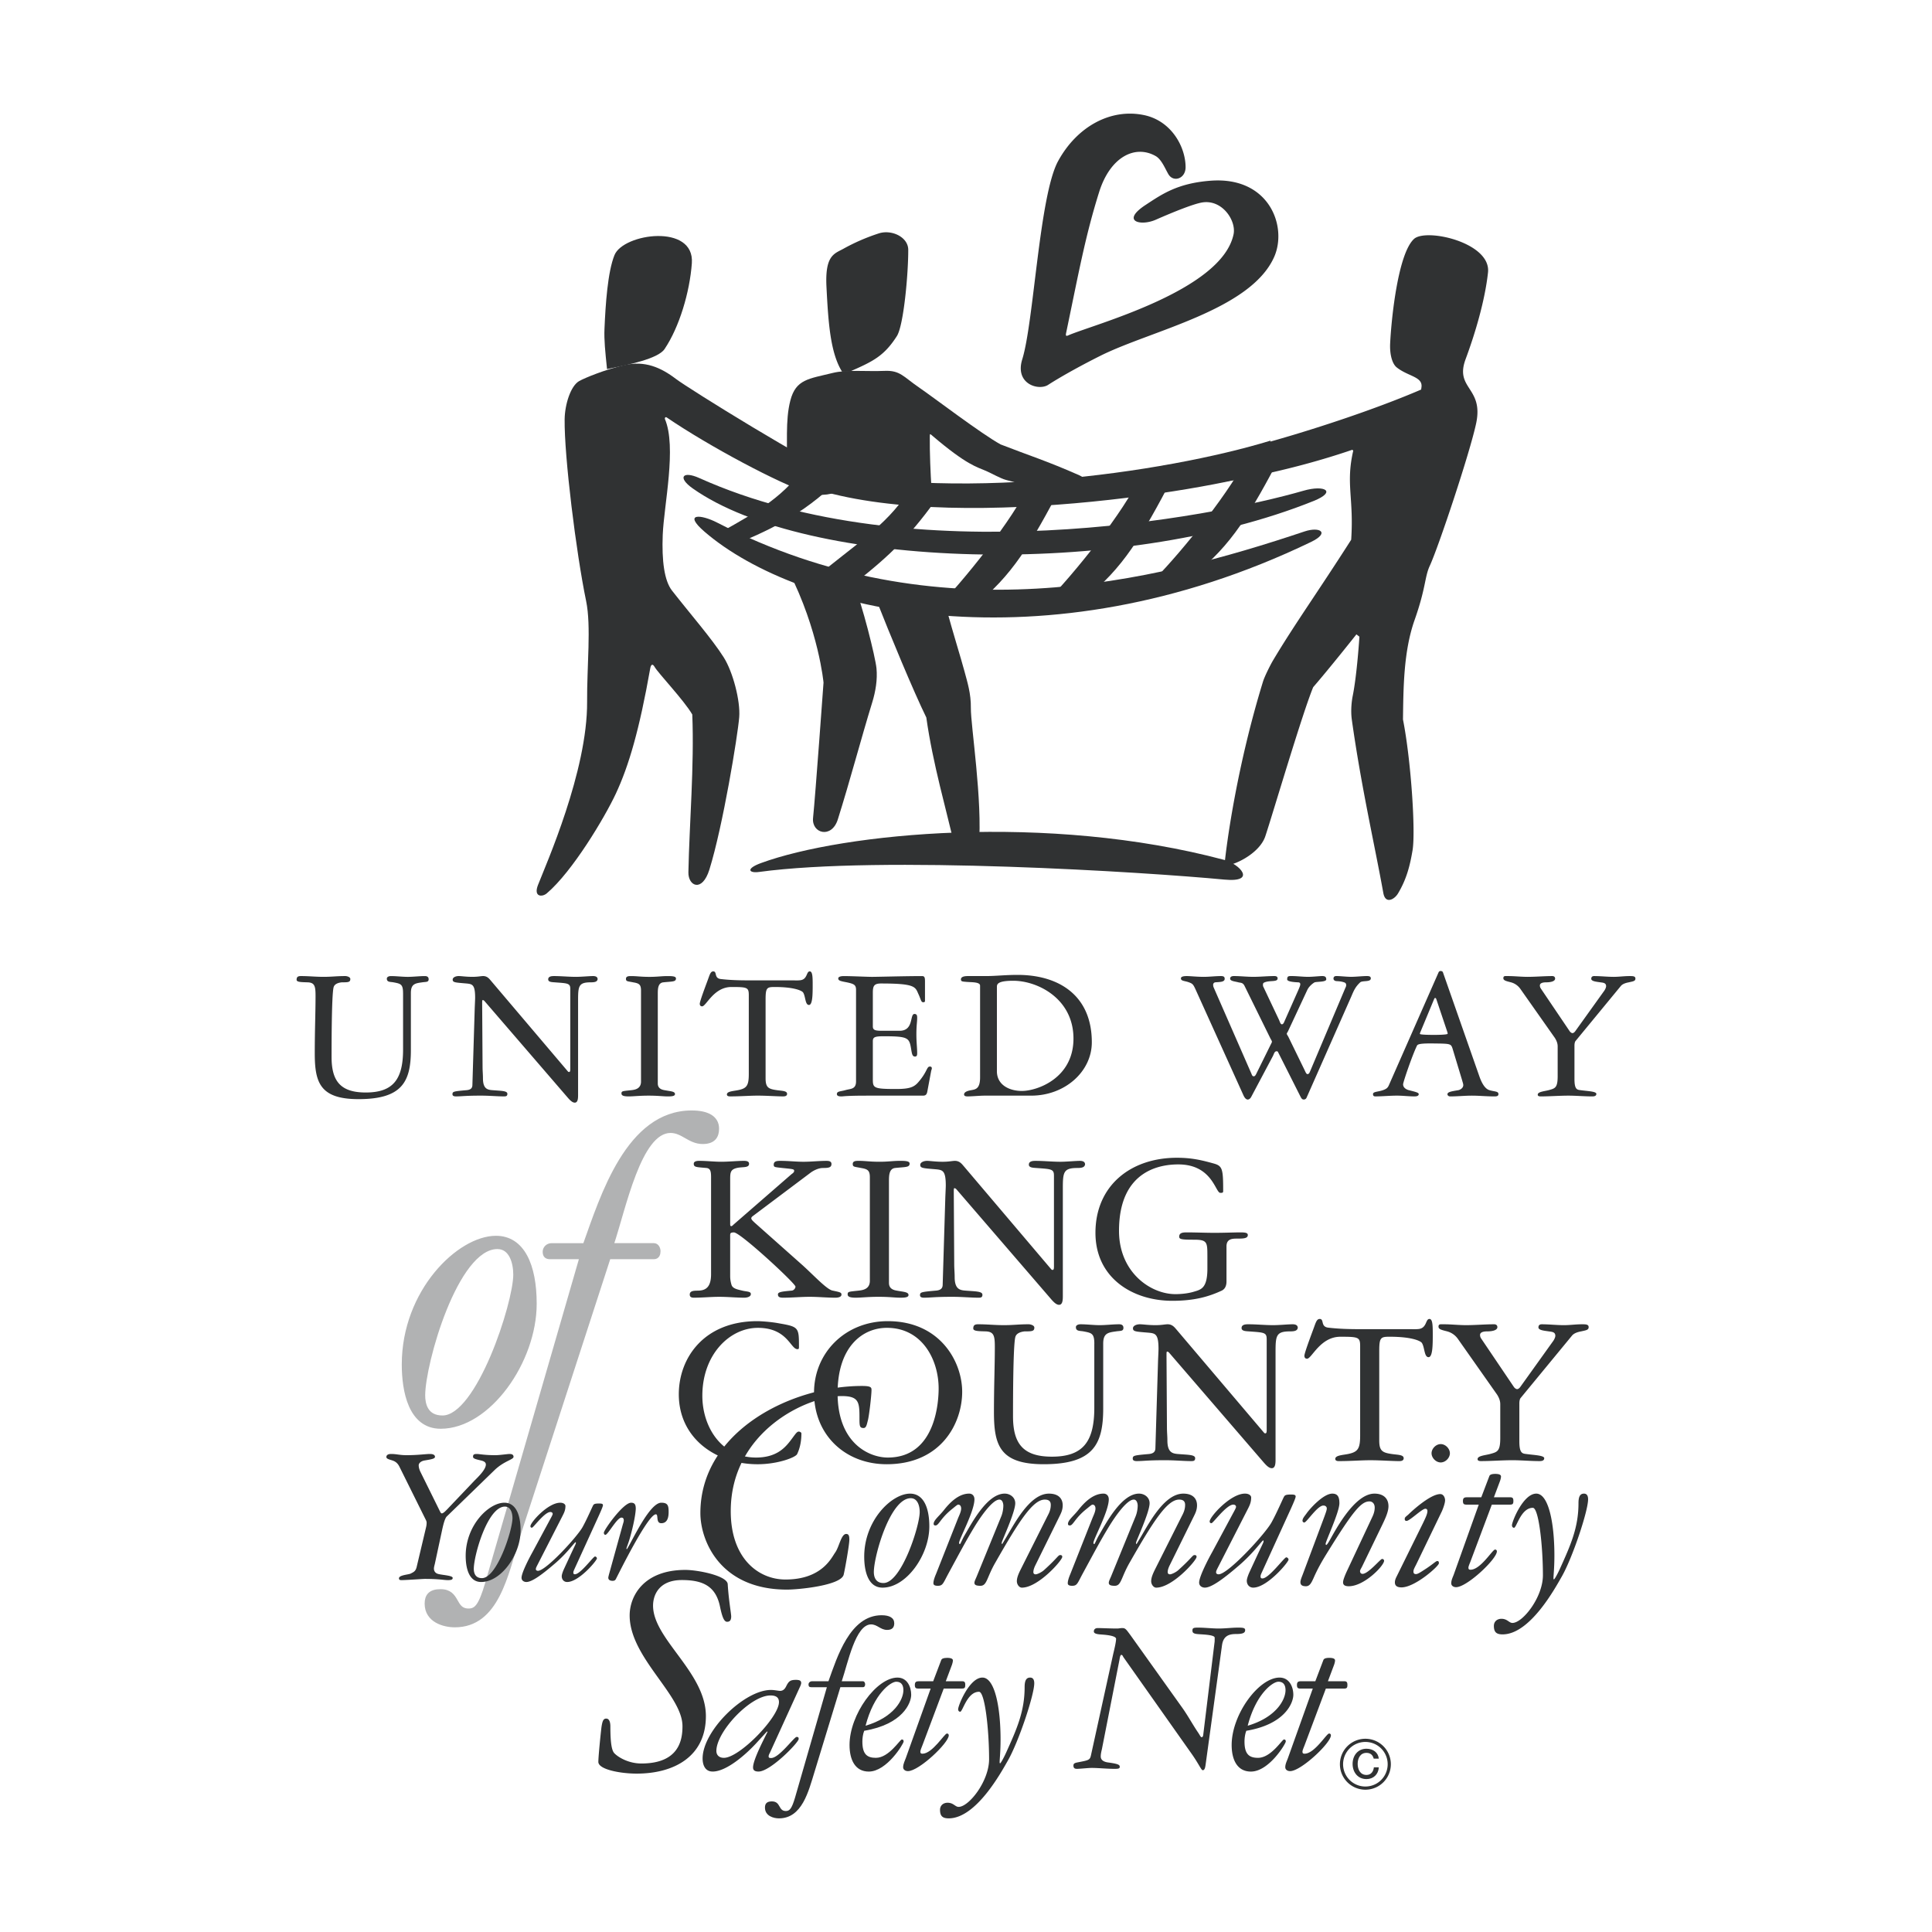 <svg xmlns="http://www.w3.org/2000/svg" width="2500" height="2500" viewBox="0 0 192.756 192.756"><path fill-rule="evenodd" clip-rule="evenodd" fill="#fff" d="M0 0h192.756v192.756H0V0z"/><path d="M49.482 123.498c2.666 0 3.861 2.758 3.861 6.574 0 5.746-4.597 12.273-9.377 12.273-3.034 0-3.678-3.586-3.678-6.207 0-7.308 5.516-12.64 9.194-12.64zm-5.333 17.928c3.585 0 7.263-11.4 7.263-14.252 0-1.193-.414-2.758-1.793-2.758-4.138 0-7.401 11.631-7.401 14.805.001.871.277 2.205 1.931 2.205z" fill-rule="evenodd" clip-rule="evenodd" fill="#b1b2b3"/><path d="M49.482 123.498c2.666 0 3.861 2.758 3.861 6.574 0 5.746-4.597 12.273-9.377 12.273-3.034 0-3.678-3.586-3.678-6.207 0-7.308 5.516-12.64 9.194-12.64zm-5.333 17.928c3.585 0 7.263-11.4 7.263-14.252 0-1.193-.414-2.758-1.793-2.758-4.138 0-7.401 11.631-7.401 14.805.001.871.277 2.205 1.931 2.205z" fill="none" stroke="#b1b2b3" stroke-width=".406" stroke-miterlimit="2.613"/><path d="M65.24 124.232c.322 0 .459.367.459.598 0 .275-.092.598-.459.598h-4.505l-9.048 27.846c-1.196 3.861-2.116 8.881-6.312 8.881-1.058 0-2.805-.461-2.805-2.16 0-.783.367-1.242 1.379-1.242 1.839 0 1.241 1.932 2.804 1.932.781 0 1.195-.508 1.838-2.668l9.433-32.588h-3.126c-.367 0-.552-.137-.552-.551 0-.322.276-.645.689-.645h3.311c1.746-4.873 4.32-13.24 10.664-13.24 1.609 0 2.529.553 2.529 1.609 0 .689-.276 1.334-1.426 1.334-1.333 0-1.976-1.104-3.217-1.104-3.126 0-4.643 7.723-5.884 11.4h4.228z" fill-rule="evenodd" clip-rule="evenodd" fill="#b1b2b3" stroke="#b1b2b3" stroke-width=".406" stroke-miterlimit="2.613"/><path d="M70.944 117.504c0-.598-.044-.932-.465-.975-.997-.088-1.263-.068-1.263-.422 0-.289.42-.289.554-.289.731 0 1.463.09 2.194.09.753 0 1.617-.09 2.26-.09.199 0 .51.023.51.289 0 .443-.665.289-1.219.422-.642.154-.665.465-.665 1.129v4.5c0 .133.044.176.111.176.066 0 .133-.064.221-.154l5.784-5.031c.155-.109.267-.197.267-.332 0-.178-.112-.178-1.175-.287-.754-.088-.864-.068-.864-.332 0-.379.376-.379.709-.379.775 0 1.506.09 2.26.09.776 0 1.506-.09 2.305-.09.243 0 .487.045.487.311 0 .355-.289.4-.842.4-.532 0-1.064.332-1.264.486l-5.784 4.344c-.045.045-.11.111-.11.178 0 .156.2.311.333.443l4.787 4.254c1.152 1.043 2.414 2.416 2.991 2.527.731.156.887.178.887.4 0 .266-.399.309-.599.309-.865 0-1.707-.088-2.57-.088-.887 0-1.751.088-2.638.088-.354 0-.532-.066-.532-.332 0-.244.422-.289 1.396-.377.177-.021.354-.221.354-.398 0-.311-5.496-5.406-6.138-5.406-.377 0-.377.109-.377.332v4.031c0 .289.044.578.133.865.111.377.599.465 1.063.576.422.111.887.066.865.355 0 .266-.398.354-.643.354-.776 0-1.662-.088-2.504-.088-.842 0-1.706.088-2.548.088-.377 0-.399-.199-.399-.332.022-.422.554-.354.953-.377.709-.045 1.174-.422 1.174-1.641v-9.617h.001zM88.693 128.008c0 .6.51.709.753.754.708.133 1.196.133 1.196.443 0 .244-.398.266-.82.266-.577 0-1.042-.088-2.171-.088-1.086 0-1.707.088-2.261.088-.51 0-.82-.066-.82-.332 0-.289.133-.266 1.13-.377.399-.045 1.086-.154 1.086-.975v-10.326c0-.711-.244-.822-.887-.932-.643-.133-.82-.088-.82-.4 0-.311.333-.311.598-.311.687 0 1.042.09 2.083.09.887 0 1.329-.09 1.994-.09.489 0 .998 0 .998.268 0 .398-.399.332-1.441.443-.598.066-.62.73-.62 1.307v10.172h.002zM105.152 117.26c0-.643-.332-.621-1.771-.73-.289-.023-.732-.023-.732-.332 0-.355.398-.379.664-.379.82 0 1.662.09 2.484.09.641 0 1.484-.09 1.949-.09.244 0 .51.068.51.355-.045.287-.311.355-.754.355-1.396 0-1.463.398-1.463 2.061v10.748c0 .422-.045.844-.377.844-.287 0-.576-.312-.842-.623l-9.417-10.924c-.045-.045-.112-.09-.177-.09-.067 0-.067.111-.067.422l.044 7.113c0 .555.044.863.044 1.33 0 1.197.51 1.307 1.042 1.352 1.085.088 1.728.066 1.728.42 0 .289-.199.289-.422.289-.708 0-1.618-.088-2.57-.088-1.839 0-2.149.088-2.836.088-.155 0-.4-.021-.4-.244 0-.309.111-.332 1.619-.465.465-.045.643-.244.643-.6l.265-8.752c.022-.51.045-.975.045-1.131 0-1.484-.31-1.551-.975-1.617-1.309-.111-1.574-.111-1.574-.443 0-.244.333-.4.687-.4.31 0 .819.09 1.552.09.642 0 .952-.09 1.219-.09.487 0 .708.334.886.533l8.686 10.238c.045.045.068.111.178.111.154 0 .133-.244.133-.6v-8.841h-.001zM120.461 125.305c0-1.373-.021-1.619-1.328-1.619-1.264 0-1.484-.043-1.484-.309 0-.42.441-.42.775-.42.93 0 1.84.043 2.77.043.953 0 1.906-.043 2.57-.043.488 0 .73.043.73.264 0 .355-.486.355-1.084.355-.467 0-1.043.021-1.043.775v3.502c0 .287-.066.709-.465.908-1.242.576-2.66 1.02-4.941 1.02-3.967 0-7.668-2.283-7.668-6.781 0-4.676 3.479-7.49 8.133-7.49 1.486 0 2.482.244 3.678.576.865.242.932.553.932 2.748 0 .178-.088.178-.287.178-.488 0-.797-2.838-4.189-2.838-1.551 0-5.916.422-5.916 6.627 0 4.143 3.146 6.316 5.629 6.316.553 0 1.24-.068 1.771-.223.732-.223 1.418-.287 1.418-2.326v-1.263h-.001zM40.213 99.098c0-.916-.233-.953-.956-1.09-.311-.059-.663 0-.663-.371 0-.156.177-.254.41-.254.546 0 1.13.078 1.676.078.565 0 1.149-.078 1.715-.078.273 0 .371.137.371.312 0 .312-.253.254-.643.312-.701.098-1.13.154-1.13 1.07v5.693c0 3.176-.897 4.891-5.224 4.891-3.859 0-4.365-1.676-4.365-4.58 0-2.299.078-4.016.078-5.711 0-.975-.078-1.346-.818-1.363-.624-.02-1.072-.02-1.072-.254 0-.273.118-.371.429-.371.818 0 1.442.078 2.261.078.858 0 1.247-.078 2.183-.078.117 0 .487.078.487.293 0 .332-.234.332-.858.332-.331.039-.741.154-.818.525-.195.877-.195 5.828-.195 6.92 0 2.377.857 3.547 3.411 3.547 2.709 0 3.723-1.287 3.723-4.287v-5.614h-.002zM56.897 98.65c0-.566-.293-.545-1.56-.643-.253-.02-.643-.02-.643-.293 0-.312.351-.332.584-.332.722 0 1.462.078 2.184.078.565 0 1.306-.078 1.715-.078.214 0 .448.059.448.312-.039.254-.272.312-.663.312-1.227 0-1.286.35-1.286 1.812v9.451c0 .371-.039.742-.331.742-.253 0-.507-.273-.741-.547l-8.283-9.609c-.038-.037-.097-.076-.156-.076s-.059.098-.059.369l.04 6.258c0 .486.039.76.039 1.17 0 1.051.448 1.148.916 1.188.955.078 1.52.059 1.52.371 0 .252-.174.252-.37.252-.624 0-1.422-.076-2.261-.076-1.618 0-1.891.076-2.494.076-.137 0-.352-.018-.352-.213 0-.273.098-.293 1.422-.41.41-.039.566-.215.566-.525l.234-7.699c.019-.447.039-.857.039-.994 0-1.307-.272-1.365-.857-1.424-1.149-.098-1.383-.098-1.383-.389 0-.215.292-.352.604-.352.272 0 .721.078 1.364.078.565 0 .837-.078 1.071-.078.429 0 .625.293.78.469l7.639 9.004c.04.039.059.098.156.098.138 0 .118-.215.118-.527V98.65zM65.628 108.104c0 .525.449.623.663.662.624.117 1.052.117 1.052.391 0 .215-.35.232-.721.232-.506 0-.916-.076-1.909-.076-.955 0-1.501.076-1.988.076-.447 0-.721-.059-.721-.291 0-.254.117-.234.995-.332.35-.039.955-.137.955-.857v-9.082c0-.623-.215-.721-.78-.818-.565-.117-.721-.078-.721-.352s.293-.273.526-.273c.604 0 .916.078 1.832.078.78 0 1.17-.078 1.753-.078.43 0 .877 0 .877.234 0 .35-.35.293-1.267.391-.527.059-.546.643-.546 1.148v8.947zM79.073 97.812c.274 0 .546.02.819-.02.682-.117.546-.877.897-.877.292 0 .292.623.292 1.441 0 .896-.02 1.91-.371 1.91-.39 0-.331-.857-.584-1.246-.117-.176-.876-.547-2.826-.547-.78 0-.917.059-.917 1.248v7.855c0 .916.273 1.07 1.111 1.188.526.078 1.033.059 1.033.371 0 .252-.292.252-.409.252-.585 0-1.656-.076-2.515-.076-.799 0-1.735.076-2.748.076-.096 0-.331 0-.331-.193 0-.312.623-.332 1.111-.43.877-.174 1.072-.467 1.072-1.617v-7.836c0-.799-.136-.838-1.734-.838-1.773 0-2.514 1.93-2.923 1.93-.195 0-.235-.156-.235-.254 0-.252.585-1.793.8-2.377.195-.525.272-.857.546-.857.409 0 .058.662.721.76.974.117 1.93.137 2.884.137h4.307zM85.408 98.768c0-.506-.195-.605-.916-.76-.605-.117-.859-.156-.859-.391 0-.176.274-.234.566-.234.721 0 2.318.078 2.805.078.585 0 3.333-.078 4.99-.078.292 0 .292.215.292.625v1.871c0 .076-.078.117-.156.117-.253 0-.214-.215-.526-.877-.293-.684-.39-.996-3.703-.996-.702 0-.818.254-.818.916v3.373c0 .389.292.43.975.43h1.694c1.443 0 .995-1.678 1.482-1.678.252 0 .272.176.272.391 0 .447-.078.721-.078 1.637 0 .818.078 1.346.078 1.891 0 .176-.02.33-.215.33-.291 0-.311-.311-.408-.875-.176-1.014-.351-1.15-2.748-1.15-.916 0-1.052.117-1.052.506v3.781c0 .877.077.975 2.338.975 1.326 0 1.773-.193 2.183-.662.936-1.072.838-1.578 1.169-1.578.175 0 .195.098.195.193 0 .078-.059.176-.078.312l-.371 1.988c-.059.312-.176.41-.448.41h-5.555c-2.162 0-2.358.076-2.551.076-.157 0-.469 0-.469-.232 0-.293.352-.254.839-.391.506-.156 1.072-.059 1.072-.877v-9.121h.001zM98.291 109.312c-.564 0-1.287.076-1.755.076-.097 0-.35 0-.35-.193 0-.156.136-.332.722-.43.428-.078.875-.137.875-1.268v-9.16c0-.371-.819-.33-1.325-.371-.449-.037-.585-.037-.585-.252 0-.332.526-.332.76-.332h1.775c.955 0 1.871-.117 3.117-.117 4.094 0 7.406 2.027 7.406 6.725 0 2.924-2.689 5.322-6.043 5.322h-4.597zm1.17-2.437c0 1.365 1.227 1.969 2.494 1.969 1.52 0 5.145-1.266 5.145-5.223 0-3.996-3.586-5.77-6.002-5.77-1.6 0-1.637.352-1.637.623v8.401zM124.818 109.467c-.059.098-.174.234-.33.234-.098 0-.273-.059-.449-.469l-4.717-10.426c-.271-.604-.33-.662-.701-.799-.41-.156-.799-.117-.799-.391 0-.117.098-.234.584-.234.352 0 1.014.078 1.695.078.566 0 1.15-.078 1.715-.078.273 0 .371.078.371.273 0 .352-.545.311-.936.352a.24.24 0 0 0-.215.254c0 .076.02.193.059.271l3.762 8.596c.059.156.098.254.234.254.117 0 .176-.117.232-.215l1.482-3.002a1.21 1.21 0 0 0 .098-.215c0-.117-.137-.291-.176-.389l-2.553-5.186c-.176-.369-.41-.311-.625-.369-.369-.098-.818-.117-.818-.371s.312-.254.371-.254c.643 0 1.287.078 1.949.078.701 0 1.402-.078 2.104-.078.139 0 .312.039.312.234 0 .391-.76.176-1.285.391-.176.059-.176.154-.176.254 0 .057 0 .135.039.193l1.559 3.293c.078.156.137.449.293.449.135 0 .215-.195.252-.293l1.365-3.078c.117-.273.215-.488.215-.623 0-.178-.137-.195-.254-.195-.43-.02-1.053-.078-1.053-.293 0-.332.137-.332.449-.332.545 0 1.09.078 1.654.078.449 0 1.133-.078 1.385-.078.254 0 .41.059.41.332s-.896.215-1.15.293c-.098.039-.547.35-.74.76l-1.891 4.053c-.078.178-.156.254-.156.312 0 .078.059.137.156.312l1.559 3.195c.139.273.215.527.352.527.117 0 .174-.098.215-.176l3.566-8.439a.553.553 0 0 0 .078-.254c0-.193-.098-.252-.215-.291-.41-.137-.74-.098-.857-.137s-.195-.117-.195-.234c0-.215.156-.254.293-.254.389 0 .992.078 1.48.078.447 0 1.131-.078 1.559-.078.234 0 .391.039.391.234 0 .391-.818.195-1.053.391-.508.467-.662.877-.896 1.422l-4.463 10.096a.29.29 0 0 1-.273.176c-.176 0-.232-.117-.312-.254l-2.26-4.482c-.02-.059-.078-.078-.137-.078-.215 0-.254.234-.369.469l-2.184 4.113zM144.92 104.615c-.156-.488-.234-.488-1.832-.508-1.326-.02-1.637.059-1.715.215-.467.955-1.385 3.645-1.385 3.859 0 .389.41.545.566.584.604.156.994.234.994.391 0 .232-.312.232-.449.232-.525 0-1.148-.076-1.715-.076-.74 0-1.5.076-2.162.076-.156 0-.236-.059-.236-.232 0-.254.508-.215.996-.391.389-.137.486-.271.584-.486l4.969-11.285a.217.217 0 0 1 .195-.117c.117 0 .215.059.234.137l3.625 10.35c.371 1.072.76 1.324 1.014 1.402.525.156.896.098.896.391 0 .195-.156.232-.389.232-.84 0-1.502-.076-2.262-.076-.721 0-1.402.076-2.164.076-.193 0-.273-.135-.273-.213 0-.234.391-.293 1.094-.41.115-.02.486-.174.486-.508 0-.135-.078-.33-.117-.486l-.954-3.157zm-3.137-1.814c-.039.117-.119.236-.119.352 0 .098 1.248.098 1.404.098.117 0 1.365 0 1.365-.117 0-.096-.039-.193-.098-.371l-1.033-3.078c-.02-.039-.039-.117-.117-.117-.039 0-.078.039-.098.098l-1.304 3.135zM151.705 98.689a1.668 1.668 0 0 0-.955-.682c-.447-.117-.76-.176-.76-.41 0-.156.059-.195.176-.215h.293c.643 0 1.305.078 1.947.078.818 0 1.658-.078 2.477-.078.115 0 .271.059.271.254 0 .254-.389.371-.895.371-.293 0-.625.059-.625.311 0 .137.039.215.098.312l2.885 4.27c.057.076.176.174.271.174.098 0 .215-.098.293-.215l2.807-3.916c.156-.195.254-.43.254-.547 0-.33-.273-.35-.566-.389-.389-.059-.916-.098-.916-.352s.195-.273.293-.273c.645 0 1.307.078 1.949.078.525 0 1.033-.078 1.559-.078.352 0 .605 0 .605.254s-.236.273-.662.371c-.312.059-.605.154-.781.35l-4.541 5.516c-.059.078-.098.254-.098.449v3.332c0 1.033.254 1.072.604 1.111.684.098 1.58.117 1.58.371 0 .252-.293.252-.428.252-.781 0-1.58-.076-2.359-.076-.916 0-1.852.076-2.768.076-.234 0-.293-.076-.293-.174 0-.293.645-.332 1.092-.449.623-.174.896-.215.896-1.383v-2.984c0-.232-.059-.486-.273-.836l-3.43-4.873zM75.57 131.812c.31 0 1.374.066 2.171.221 1.949.334 1.972.422 1.972 2.307 0 .199 0 .266-.155.266-.687 0-.997-2.127-3.945-2.127-2.792 0-5.54 2.637-5.54 6.779 0 3.061 1.861 6.162 5.362 6.162 1.928 0 2.792-.887 3.324-1.553.51-.643.71-1.039.93-1.039.112 0 .267.088.267.178 0 1.15-.31 1.816-.422 2.061-.133.332-1.927 1.02-3.943 1.02-4.145 0-7.867-2.572-7.867-6.982.001-3.615 2.505-7.293 7.846-7.293zM88.574 131.812c5.208 0 7.423 4.033 7.423 7.049 0 3.145-2.104 7.225-7.534 7.225-4.122 0-7.247-2.904-7.247-7.137 0-3.99 3.125-7.137 7.358-7.137zm0 13.608c4.875 0 5.074-5.785 5.074-6.893 0-2.859-1.639-6.049-5.162-6.049-2.394 0-4.92 1.838-4.92 6.514 0 5.053 3.191 6.428 5.008 6.428zM109.182 134.074c0-1.043-.266-1.086-1.086-1.242-.355-.066-.754 0-.754-.422 0-.178.199-.287.467-.287.619 0 1.283.088 1.904.088.643 0 1.309-.088 1.949-.088.311 0 .422.154.422.355 0 .354-.287.287-.73.354-.799.111-1.287.178-1.287 1.219v6.471c0 3.613-1.02 5.564-5.938 5.564-4.389 0-4.963-1.906-4.963-5.209 0-2.615.088-4.564.088-6.492 0-1.109-.088-1.529-.932-1.553-.709-.021-1.219-.021-1.219-.287 0-.312.133-.422.488-.422.93 0 1.639.088 2.57.088.975 0 1.418-.088 2.482-.088.133 0 .553.088.553.332 0 .377-.266.377-.975.377-.375.045-.842.178-.93.598-.223.998-.223 6.627-.223 7.867 0 2.705.977 4.035 3.879 4.035 3.08 0 4.232-1.465 4.232-4.877v-6.381h.003zM126.375 133.564c0-.645-.332-.621-1.773-.732-.287-.021-.73-.021-.73-.332 0-.355.398-.377.666-.377.818 0 1.662.088 2.48.088.645 0 1.486-.088 1.951-.088.242 0 .51.066.51.355-.045.287-.311.354-.754.354-1.396 0-1.463.398-1.463 2.062v10.746c0 .422-.043.842-.377.842-.287 0-.576-.309-.842-.619l-9.418-10.926c-.043-.043-.111-.088-.176-.088-.066 0-.066.109-.066.42l.043 7.113c0 .555.045.865.045 1.33 0 1.197.508 1.309 1.041 1.354 1.086.088 1.729.064 1.729.42 0 .287-.199.287-.42.287-.709 0-1.619-.088-2.572-.088-1.838 0-2.148.088-2.836.088-.156 0-.398-.021-.398-.242 0-.311.111-.332 1.617-.465.465-.045.643-.244.643-.6l.266-8.754c.023-.51.045-.975.045-1.129 0-1.486-.311-1.553-.975-1.619-1.309-.109-1.574-.109-1.574-.443 0-.244.334-.398.688-.398.311 0 .82.088 1.551.088.643 0 .953-.088 1.219-.088.486 0 .709.332.887.531l8.688 10.238c.045.045.066.113.176.113.156 0 .133-.246.133-.6v-8.841h-.004zM140.666 132.611c.311 0 .619.021.93-.023.775-.133.621-.996 1.021-.996.33 0 .33.709.33 1.639 0 1.021-.021 2.174-.42 2.174-.443 0-.377-.977-.666-1.42-.133-.199-.996-.619-3.213-.619-.885 0-1.041.064-1.041 1.416v8.932c0 1.041.311 1.219 1.262 1.354.6.088 1.176.064 1.176.42 0 .287-.332.287-.465.287-.666 0-1.883-.088-2.859-.088-.908 0-1.973.088-3.125.088-.111 0-.375 0-.375-.221 0-.354.709-.377 1.262-.486.998-.199 1.219-.533 1.219-1.842v-8.908c0-.908-.154-.951-1.971-.951-2.018 0-2.859 2.193-3.326 2.193-.221 0-.266-.178-.266-.289 0-.287.666-2.039.908-2.703.223-.598.312-.975.621-.975.465 0 .068.754.82.863 1.107.133 2.193.156 3.279.156h4.899v-.001zM145.471 133.607a1.909 1.909 0 0 0-1.086-.775c-.51-.133-.865-.199-.865-.465 0-.178.068-.223.201-.244h.332c.73 0 1.484.088 2.215.088.932 0 1.885-.088 2.814-.088.135 0 .312.066.312.287 0 .289-.445.422-1.02.422-.334 0-.709.066-.709.355a.62.62 0 0 0 .109.354l3.279 4.854c.068.09.199.199.311.199s.244-.109.332-.242l3.191-4.455c.178-.223.289-.488.289-.621 0-.377-.312-.398-.645-.443-.441-.066-1.041-.111-1.041-.398 0-.289.223-.311.334-.311.73 0 1.484.088 2.215.088.598 0 1.176-.088 1.773-.088.398 0 .688 0 .688.287 0 .289-.268.311-.754.422-.355.066-.688.178-.887.398l-5.164 6.271c-.064.09-.109.289-.109.51v3.791c0 1.174.287 1.219.686 1.264.775.109 1.795.133 1.795.42s-.332.287-.486.287c-.887 0-1.795-.088-2.682-.088-1.041 0-2.105.088-3.146.088-.266 0-.334-.088-.334-.199 0-.33.732-.375 1.242-.508.709-.199 1.02-.244 1.02-1.574V140.1c0-.264-.066-.553-.311-.951l-3.899-5.542zM42.505 152.393c.04-.164.06-.307.06-.469 0-.08-.02-.162-.06-.244l-2.64-5.318c-.203-.426-.466-.568-.71-.65-.305-.1-.608-.16-.608-.344 0-.203.183-.305.466-.305.569 0 .853.121 1.544.121 1.157 0 1.908-.121 2.354-.121.223 0 .487.061.487.283 0 .184-.305.244-1.035.365-.366.062-.589.266-.589.488 0 .182.061.426.183.67l1.948 3.939c.061.102.083.182.184.182.142 0 .406-.283.487-.365l2.781-2.924c.325-.324 1.117-1.076 1.117-1.584 0-.244-.223-.344-.487-.406-.507-.121-.792-.182-.792-.365 0-.203.061-.283.385-.283.264 0 .731.121 1.848.121.426 0 1.198-.121 1.421-.121.264 0 .386.102.386.283 0 .285-.934.406-1.889 1.32l-4.77 4.629c-.223.223-.386.975-.507 1.543l-.69 3.207c-.041.164-.103.367-.081.529a.51.51 0 0 0 .324.426c.306.143 1.543.162 1.543.426 0 .184-.162.223-.487.223-.407 0-.833-.121-2.293-.121-.245 0-1.848.121-2.315.121-.162 0-.264-.02-.264-.182 0-.324.955-.365 1.158-.467.324-.162.507-.244.608-.67l.933-3.937z" fill-rule="evenodd" clip-rule="evenodd" fill="#303233"/><path d="M50.32 149.926c1.118 0 1.62 1.158 1.62 2.76 0 2.412-1.93 5.15-3.935 5.15-1.274 0-1.544-1.504-1.544-2.604-.001-3.068 2.315-5.306 3.859-5.306zm-2.238 7.525c1.505 0 3.048-4.785 3.048-5.98 0-.502-.173-1.158-.753-1.158-1.735 0-3.106 4.881-3.106 6.211 0 .367.116.927.811.927zM57.279 156.621c-.019.059-.077.154-.077.27 0 .117.038.174.155.174.559 0 1.832-1.773 2.006-1.773.096 0 .192.096.192.191 0 .213-1.793 2.354-2.97 2.354-.328 0-.54-.25-.54-.578 0-.135.076-.387.212-.695l.599-1.293c.501-1.08.598-1.234.598-1.311 0-.059 0-.098-.02-.098-.115 0-.791 1.043-2.083 2.143-1.388 1.195-2.314 1.832-2.835 1.832-.232 0-.482-.135-.482-.424 0-.521.829-2.084 1.099-2.566l1.66-3.086c.154-.289.348-.617.348-.713 0-.137-.116-.195-.232-.195-.578 0-1.697 1.564-1.832 1.564-.097 0-.155-.039-.155-.154 0-.367 1.737-2.336 2.971-2.336.328 0 .521.154.521.328 0 .387-.116.637-.251.906l-2.624 5.133c-.039.096-.077.154-.077.27 0 .098.097.156.212.156.792 0 3.878-3.357 4.437-4.342.425-.752.945-1.967 1.062-2.18.076-.135.154-.193.598-.193.289 0 .385.039.385.174 0 .115-.212.598-.385.982l-2.492 5.46zM62.137 152.105c.039-.135.097-.289.097-.404 0-.154-.039-.289-.231-.289-.444 0-1.351 1.717-1.601 1.717-.117 0-.155-.115-.155-.213 0-.27 1.93-2.99 2.72-2.99.405 0 .464.252.464.619-.039.828-.405 2.295-.618 3.008-.116.406-.309.869-.309.928 0 .057 0 .076.019.076.039 0 .078-.076.097-.115.56-.926 2.219-4.516 3.356-4.516.656 0 .733.291.733.926 0 .445-.077 1.119-.733 1.119-.579 0-.251-.887-.54-.887-.791 0-3.685 5.865-3.994 6.463-.058.115-.154.174-.327.174-.136 0-.424-.039-.424-.309 0-.078.038-.213.077-.367l1.369-4.94zM86.003 138.277c.915 0 .947.156.947.41 0 .535-.253 2.713-.38 3.092-.094.379-.157.695-.41.695-.378 0-.41-.191-.41-.885 0-1.641 0-2.303-1.768-2.303-3.565 0-11.075 3.598-11.075 11.484 0 4.734 2.776 6.818 5.458 6.818 3.661 0 4.607-2.209 4.955-2.684.41-.566.599-1.861 1.104-1.861.252 0 .316.189.316.568 0 .537-.474 3.156-.569 3.502-.284 1.074-4.512 1.482-5.647 1.482-6.69 0-8.647-4.889-8.647-7.635 0-8.108 8.994-12.683 16.126-12.683zM90.798 149.02c1.327 0 1.921 1.371 1.921 3.27 0 2.859-2.287 6.109-4.666 6.109-1.509 0-1.83-1.787-1.83-3.09.001-3.637 2.745-6.289 4.575-6.289zm-2.653 8.919c1.784 0 3.614-5.674 3.614-7.092 0-.596-.206-1.371-.892-1.371-2.059 0-3.683 5.787-3.683 7.365.001.434.138 1.098.961 1.098zM99.898 151.283c.16-.389.205-.824.205-1.074 0-.162-.068-.596-.389-.596-.664 0-1.783 1.557-2.494 2.723-.868 1.439-1.302 2.264-2.628 4.713-.504.936-.526 1.166-1.03 1.166-.275 0-.435-.07-.435-.252 0-.299.16-.688.275-.961l2.195-5.559c.115-.273.298-.641.298-.938 0-.207-.092-.389-.298-.389-.091 0-.343.229-.571.41-1.213.961-1.351 1.67-1.693 1.67-.114 0-.184-.045-.184-.158 0-.367.55-.779 1.007-1.352.572-.73 1.464-1.668 2.539-1.668.297 0 .525.205.525.57 0 1.213-1.532 3.957-1.532 4.346 0 .07.024.115.092.115.046 0 .229-.48.458-.869.687-1.168 2.24-4.162 4.001-4.162.527 0 1.053.365 1.053.959 0 .916-1.348 3.773-1.348 3.936 0 .045 0 .137.021.137.045 0 .092-.115.273-.412.848-1.373 2.426-4.619 4.416-4.619 1.006 0 1.373.547 1.373 1.166 0 .48-.184.822-.32 1.098l-2.402 4.873c-.092.182-.205.455-.205.686 0 .16.09.229.227.229.162 0 .596-.205.824-.412 1.373-1.236 1.418-1.51 1.623-1.51.162 0 .207.068.207.184 0 .344-2.4 3.066-4.025 3.066-.275 0-.504-.322-.504-.643 0-.365.184-.777.391-1.189l2.674-5.328c.162-.299.32-.641.32-1.1 0-.342-.182-.525-.594-.525-1.166 0-2.516 2.035-4.939 6.289-.871 1.512-.826 2.312-1.488 2.312-.434 0-.596-.092-.596-.299 0-.16.117-.365.23-.641l2.448-5.992zM113.301 151.283c.16-.389.207-.824.207-1.074 0-.162-.07-.596-.391-.596-.662 0-1.783 1.557-2.492 2.723-.869 1.439-1.303 2.264-2.631 4.713-.502.936-.525 1.166-1.029 1.166-.273 0-.434-.07-.434-.252 0-.299.16-.688.273-.961l2.197-5.559c.113-.273.295-.641.295-.938 0-.207-.09-.389-.295-.389-.092 0-.344.229-.572.41-1.213.961-1.35 1.67-1.693 1.67-.115 0-.184-.045-.184-.158 0-.367.549-.779 1.008-1.352.57-.73 1.463-1.668 2.539-1.668.297 0 .525.205.525.57 0 1.213-1.533 3.957-1.533 4.346 0 .07.023.115.092.115.047 0 .229-.48.457-.869.688-1.168 2.242-4.162 4.004-4.162.525 0 1.053.365 1.053.959 0 .916-1.352 3.773-1.352 3.936 0 .045 0 .137.023.137.047 0 .092-.115.275-.412.846-1.373 2.424-4.619 4.414-4.619 1.006 0 1.371.547 1.371 1.166 0 .48-.182.822-.318 1.098l-2.402 4.873c-.092.182-.207.455-.207.686 0 .16.092.229.23.229.158 0 .594-.205.822-.412 1.373-1.236 1.42-1.51 1.625-1.51.16 0 .205.068.205.184 0 .344-2.402 3.066-4.025 3.066-.273 0-.504-.322-.504-.643 0-.365.184-.777.389-1.189l2.678-5.328c.16-.299.318-.641.318-1.1 0-.342-.182-.525-.594-.525-1.166 0-2.516 2.035-4.941 6.289-.869 1.512-.822 2.312-1.486 2.312-.434 0-.594-.092-.594-.299 0-.16.113-.365.229-.641l2.448-5.992zM125.857 156.955c-.023.07-.092.184-.092.32 0 .139.047.207.184.207.662 0 2.174-2.104 2.379-2.104.113 0 .229.113.229.227 0 .252-2.127 2.793-3.523 2.793-.389 0-.641-.299-.641-.688 0-.16.092-.457.252-.824l.709-1.531c.596-1.283.709-1.465.709-1.557 0-.068 0-.113-.023-.113-.135 0-.936 1.234-2.469 2.539-1.646 1.418-2.744 2.174-3.363 2.174-.273 0-.57-.162-.57-.504 0-.619.982-2.473 1.303-3.043l1.967-3.66c.184-.344.412-.732.412-.846 0-.16-.137-.229-.273-.229-.688 0-2.014 1.852-2.174 1.852-.115 0-.184-.045-.184-.182 0-.436 2.059-2.768 3.523-2.768.389 0 .617.182.617.389 0 .457-.137.754-.297 1.074l-3.111 6.084c-.047.115-.092.184-.092.32 0 .115.115.184.252.184.938 0 4.598-3.98 5.26-5.146.504-.893 1.121-2.334 1.258-2.586.092-.16.184-.227.711-.227.342 0 .457.045.457.205 0 .137-.252.709-.457 1.166l-2.953 6.474zM135.896 156.293c-.09.182-.205.344-.205.457 0 .184.115.275.252.275.572 0 1.783-1.488 1.943-1.488.137 0 .205.092.205.184 0 .48-1.967 2.539-3.521 2.539-.41 0-.572-.137-.572-.389 0-.229.162-.617.32-.984l2.607-5.559c.184-.389.23-.686.23-.914 0-.367-.207-.617-.527-.617-.822 0-1.623.936-4.254 5.191-.48.777-.893 1.486-1.326 2.471-.229.504-.389.801-.756.801-.389 0-.549-.137-.549-.412 0-.205.16-.572.229-.756l2.174-5.809c.113-.32.229-.617.229-.777 0-.184-.139-.297-.344-.297-.594 0-1.67 1.691-1.898 1.691a.18.18 0 0 1-.182-.182c0-.252.273-.527.41-.732.32-.459 1.67-1.967 2.562-1.967.549 0 .709.342.709.959 0 .893-1.373 3.797-1.373 4.049 0 .045.023.115.047.115.068 0 .16-.137.273-.32.412-.664 2.426-4.803 4.551-4.803.871 0 1.398.457 1.398 1.258 0 .57-.346 1.281-.596 1.807l-2.036 4.209zM141.34 155.994c-.139.299-.32.572-.32.779 0 .137.023.275.252.275.182 0 .457-.184 1.053-.574.686-.457.938-.73 1.074-.73s.16.09.16.229c0 .273-2.379 2.4-3.729 2.4-.412 0-.662-.137-.662-.502 0-.184.066-.367.158-.549l2.631-5.33c.252-.525.457-.938.457-1.234 0-.184-.113-.23-.205-.23-.344 0-1.555 1.213-1.875 1.213-.139 0-.184-.068-.184-.207 0-.182.207-.273.389-.455.275-.275 2.15-2.014 3.156-2.014.344 0 .48.389.48.617 0 .297-.205.846-.32 1.1l-2.515 5.212zm3.316-11.002c0 .457-.436.916-.916.916-.479 0-.914-.459-.914-.916s.436-.914.914-.914c.481 0 .916.457.916.914zM148.84 150.117l-2.104 5.604c-.07.205-.23.525-.23.686 0 .139.047.205.207.205 1.006 0 2.195-2.012 2.447-2.012.113 0 .184.068.184.184 0 .754-2.975 3.568-4.072 3.568-.252 0-.48-.137-.48-.389 0-.344.184-.664.275-.938l2.469-6.908h-1.211c-.275 0-.367-.07-.367-.367s.137-.365.391-.365h1.439l.801-2.105c.045-.137.205-.229.594-.229.436 0 .572.115.572.252s-.045.297-.09.436l-.619 1.646h1.646c.252 0 .299.137.299.365 0 .297-.068.367-.367.367h-1.784zM150.896 161.92c1.029 0 3.041-2.562 3.041-4.758 0-2.883-.412-6.727-1.006-6.727-1.189 0-1.623 1.992-1.875 1.992-.115 0-.207-.092-.207-.254 0-.365 1.121-3.154 2.426-3.154 1.211 0 1.807 2.881 1.807 6.174 0 1.26-.092 1.945-.092 2.266 0 .092.023.113.047.113.066 0 .365-.547.594-1.051 1.053-2.332 1.854-4.094 1.854-6.543 0-.617.135-.959.547-.959.299 0 .412.229.412.57 0 1.168-1.555 5.832-2.629 7.709-.643 1.121-3.158 5.764-5.902 5.764-.596 0-.869-.205-.869-.846 0-.434.32-.709.754-.709.595.001.755.413 1.098.413zM72.605 158.049c.094 1.58.346 2.936.346 3.221 0 .441-.189.535-.41.535-.316 0-.505-.535-.726-1.607-.441-1.957-1.704-2.557-3.786-2.557-2.241 0-2.873 1.451-2.873 2.557 0 3.344 5.271 6.656 5.271 11.014 0 4.07-3.219 5.742-6.911 5.742-1.609 0-3.818-.41-3.818-1.168 0-.568.252-3.029.316-3.504.094-.598.189-.818.473-.818.189 0 .41.156.41.787 0 1.578.127 2.367.38 2.65.346.381 1.388 1.043 2.712 1.043 3.818 0 4.102-2.43 4.102-3.725 0-3.123-5.27-6.848-5.27-11.045 0-1.924 1.388-4.543 5.554-4.543 1.231 0 4.166.568 4.23 1.418zM76.916 168.607c.367 0 .733.092.915.092.229 0 .435-.113.595-.436.251-.502.389-.662.983-.662.389 0 .526.092.526.32 0 .068-.046.229-.138.41l-2.973 6.521c-.068.135-.138.25-.138.387 0 .139.092.16.252.16.8 0 2.287-2.104 2.539-2.104.16 0 .206.045.206.205 0 .344-2.813 3.248-4.003 3.248-.389 0-.548-.137-.548-.412 0-.777 1.144-2.926 1.441-3.545l-.046-.047-1.006 1.1c-1.144 1.258-3.065 2.904-4.415 2.904-.846 0-1.007-.799-1.007-1.303 0-2.765 4.164-6.838 6.817-6.838zm-4.688 6.772c1.555 0 5.489-4.049 5.489-5.559 0-.391-.205-.664-.846-.664-2.013 0-5.398 3.615-5.398 5.535-.001.368.227.688.755.688z" fill-rule="evenodd" clip-rule="evenodd" fill="#303233"/><path d="M86.086 167.738c.16 0 .229.184.229.297 0 .139-.046.297-.229.297h-2.242l-2.584 8.465c-.594 1.922-1.234 4.621-3.544 4.621-.526 0-1.396-.229-1.396-1.076 0-.389.184-.617.688-.617.915 0 .618.961 1.395.961.389 0 .594-.252.915-1.326l3.179-11.027H80.94c-.183 0-.275-.068-.275-.273 0-.16.137-.32.343-.32h1.647c.869-2.426 2.149-6.588 5.306-6.588.801 0 1.258.273 1.258.801 0 .344-.138.664-.709.664-.663 0-.983-.551-1.601-.551-1.555 0-2.31 3.844-2.928 5.674h2.105v-.002zM90.91 169.088c0 .824-.846 2.951-4.688 3.592-.137.342-.183.777-.183 1.074 0 1.281.48 1.625 1.35 1.625 1.303 0 2.401-1.83 2.584-1.83.138 0 .183.068.183.205 0 .207-1.669 2.996-3.477 2.996-1.372 0-1.921-1.189-1.921-2.652 0-3.043 2.699-6.725 4.781-6.725.982 0 1.371.938 1.371 1.715zm-4.552 3.088c2.859-.846 3.774-2.607 3.774-3.547 0-.41-.138-.844-.71-.844-.571 0-2.24 1.211-3.064 4.391zM94.155 168.471l-2.104 5.604c-.069.205-.229.525-.229.688 0 .137.046.205.206.205 1.006 0 2.196-2.014 2.447-2.014.115 0 .183.068.183.184 0 .754-2.974 3.568-4.072 3.568-.251 0-.48-.139-.48-.389 0-.344.184-.664.275-.938l2.471-6.908h-1.213c-.274 0-.365-.068-.365-.365 0-.299.137-.367.389-.367h1.44l.8-2.104c.047-.139.207-.23.596-.23.434 0 .571.115.571.252s-.045.299-.091.434l-.618 1.648h1.646c.253 0 .298.137.298.367 0 .297-.069.365-.366.365h-1.784z" fill-rule="evenodd" clip-rule="evenodd" fill="#303233"/><path d="M95.639 180.273c1.03 0 3.043-2.562 3.043-4.758 0-2.883-.412-6.725-1.006-6.725-1.19 0-1.625 1.99-1.876 1.99-.116 0-.206-.092-.206-.252 0-.365 1.12-3.156 2.423-3.156 1.213 0 1.809 2.881 1.809 6.176 0 1.258-.092 1.943-.092 2.264 0 .092.021.115.045.115.068 0 .365-.549.596-1.053 1.051-2.334 1.852-4.094 1.852-6.543 0-.617.139-.959.549-.959.297 0 .412.229.412.57 0 1.166-1.557 5.834-2.631 7.709-.641 1.121-3.156 5.766-5.901 5.766-.594 0-.869-.207-.869-.848 0-.434.32-.709.755-.709.594.001.754.413 1.097.413zM121.166 163.918c.023-.113.023-.229.023-.525 0-.32-1.396-.32-1.762-.367-.389-.045-.457-.16-.457-.344 0-.227.068-.295.525-.295.709 0 1.418.09 2.105.09.662 0 1.303-.09 1.943-.09.525 0 .686.045.686.25 0 .275-.229.389-.893.389-.662 0-1.279.139-1.416 1.121l-1.625 11.826c-.045.344-.092.641-.297.641-.16 0-.389-.641-1.213-1.783l-6.701-9.494c-.045-.068-.092-.229-.205-.229-.115 0-.16.297-.184.457l-1.762 8.967c-.045.184-.113.457-.113.709 0 .412.389.549.707.596 1.008.137 1.191.229 1.191.434 0 .16-.092.207-.504.207-.801 0-1.623-.092-2.287-.092-.389 0-1.145.092-1.488.092-.229 0-.342-.092-.342-.32 0-.16.047-.252.389-.32 1.189-.229 1.258-.229 1.373-.777l2.195-9.996c.092-.389.297-1.213.297-1.555 0-.344-1.189-.412-1.486-.436-.344-.023-.732-.068-.732-.299 0-.205.137-.342.389-.342.391 0 1.26.045 1.922.045.207 0 .32-.045.525-.045.32 0 .389.137.801.686l5.191 7.273c.572.803 1.031 1.67 1.578 2.473.184.273.252.455.344.455s.137-.068.16-.205l1.123-9.197zM129.035 169.088c0 .824-.846 2.951-4.689 3.592-.137.342-.182.777-.182 1.074 0 1.281.48 1.625 1.35 1.625 1.303 0 2.402-1.83 2.584-1.83.137 0 .184.068.184.205 0 .207-1.67 2.996-3.477 2.996-1.373 0-1.922-1.189-1.922-2.652 0-3.043 2.699-6.725 4.779-6.725.984 0 1.373.938 1.373 1.715zm-4.551 3.088c2.859-.846 3.773-2.607 3.773-3.547 0-.41-.137-.844-.709-.844s-2.241 1.211-3.064 4.391zM132.281 168.471l-2.104 5.604c-.07.205-.229.525-.229.688 0 .137.045.205.205.205 1.006 0 2.195-2.014 2.447-2.014.115 0 .184.068.184.184 0 .754-2.975 3.568-4.072 3.568-.252 0-.48-.139-.48-.389 0-.344.184-.664.275-.938l2.469-6.908h-1.211c-.275 0-.367-.068-.367-.365 0-.299.137-.367.391-.367h1.441l.799-2.104c.045-.139.205-.23.596-.23.434 0 .572.115.572.252s-.047.299-.092.434l-.619 1.648h1.648c.25 0 .297.137.297.367 0 .297-.068.365-.365.365h-1.785zM146.223 35.835c.92-2.474 1.924-5.787 2.236-8.65.326-2.989-6.176-4.451-7.383-3.347-1.576 1.442-2.254 7.806-2.381 10.438-.049 1.042.188 2.005.654 2.378 1.158.925 2.656.917 2.465 2.023l-.025.188c-6.6 2.848-18.547 6.6-25.748 7.61-.92.129-1.465 2.304.389 2.216 5.152-.246 12.42-1.736 18.49-3.817l.094.086c-.766 3.328.074 4.71-.205 8.887-3.34 5.235-5.676 8.474-7.805 12.054-.256.428-.838 1.595-.988 2.082-2.551 8.287-3.613 15.898-3.854 18.366.785.089 3.48-1.123 4.08-2.919.695-2.079 3.711-12.322 4.777-14.874 1.639-1.891 4.311-5.266 4.311-5.266l.299.232s-.236 3.763-.668 5.907c-.072.354-.232 1.359-.088 2.387.941 6.708 2.268 12.433 3.141 17.276.209 1.158 1.109.638 1.457.061.854-1.417 1.199-2.768 1.461-4.331.314-1.893-.16-9.015-.957-13.041.043-3.122.049-6.782 1.16-9.926 1.139-3.229.992-4.274 1.51-5.397.887-1.92 4.004-11.281 4.629-14.217.771-3.615-2.161-3.426-1.051-6.406zM104.572 38.398c1.424-.916 3.539-2.066 5.254-2.921 5.043-2.512 14.936-4.535 17.295-9.836 1.35-3.033-.486-8.056-6.34-7.611-3.314.25-4.869 1.357-6.477 2.411-2.523 1.653-.492 2.14.998 1.485 1.793-.787 3.807-1.598 4.658-1.729 1.996-.311 3.393 1.828 3.113 3.175-1.178 5.667-14.064 9.016-16.512 10.095-.225.099-.248.001-.189-.272 1.275-6.109 1.91-9.637 3.287-14.029 1.109-3.537 3.604-4.757 5.645-3.594.594.339.955 1.288 1.273 1.819.5.831 1.709.441 1.709-.709 0-2.013-1.404-4.629-4.15-5.2-3.34-.694-6.695 1.155-8.57 4.592-1.877 3.438-2.42 16.061-3.574 19.769-.769 2.473 1.629 3.166 2.58 2.555zM84.772 37.077c2.316-1.012 3.432-1.548 4.707-3.542.683-1.066 1.146-6.251 1.137-8.612-.004-1.283-1.678-2.058-2.956-1.631a19.833 19.833 0 0 0-3.54 1.542c-.904.49-1.821.662-1.663 3.781.182 3.611.39 6.59 1.555 8.466l.76-.004z" fill-rule="evenodd" clip-rule="evenodd" fill="#303233"/><path d="M83.101 37.204c-2.418.595-3.696.628-4.248 2.754-.53 2.039-.246 4.36-.385 7l14.473 1.828c-.103-1.495-.193-3.664-.176-5.23.003-.336.033-.272.272-.069 3.452 2.938 4.437 3.101 5.339 3.497.59.259 1.434.745 1.982.896 2.412.667 6.576 1.75 8.01 1.618.676-.062.443-1.58-.67-2.072-3.264-1.444-5.076-1.997-7.867-3.085-1.957-1.077-6.681-4.687-8.184-5.714-1.504-1.03-1.844-1.691-3.384-1.625-1.815.078-3.781-.139-5.162.202zM94.319 60.348c.873 3.18 1.539 5.258 1.892 6.578.303 1.13.672 2.266.652 3.72-.023 1.677 1.182 9.258.795 13.806-.057.655-2.244.747-2.421-.04-.799-3.557-2.172-8.202-2.818-12.824-1.271-2.588-3.649-8.322-5.016-11.805l6.916.565zM85.17 58.265c.829 1.916 2.172 7.307 2.278 8.423.105 1.116-.087 2.291-.428 3.397-1.12 3.641-2.204 7.773-3.431 11.67-.617 1.955-2.631 1.402-2.47-.155.235-2.274 1.044-13.497 1.044-13.497s-.474-5.206-3.472-11.104c3.085-.085 6.479 1.266 6.479 1.266zM69.026 26.266c-.211 2.888-1.25 6.375-2.723 8.56-.662.984-3.656 1.571-5.739 1.999-.185-1.792-.302-2.903-.255-4.013.104-2.437.32-5.687.998-7.36.88-2.173 8.011-3.177 7.719.814z" fill-rule="evenodd" clip-rule="evenodd" fill="#303233"/><path d="M62.318 36.424c-2.001.458-3.962 1.281-4.52 1.587-.865.475-1.445 2.35-1.464 3.826-.046 3.658 1.143 13.306 2.144 18.128.52 2.508.074 6.508.098 10.048.046 6.916-4.103 16.228-4.902 18.288-.465 1.195.416 1.221.877.83 2.57-2.176 5.794-7.601 6.884-9.932 1.31-2.802 2.354-6.386 3.439-12.514.078-.438.253-.472.439-.145.357.627 2.927 3.32 3.756 4.744.208 5.095-.292 10.907-.388 15.742-.027 1.381 1.373 2.05 2.096-.27 1.35-4.335 2.829-13.365 2.975-15.21.127-1.604-.627-4.511-1.546-5.962-1.168-1.847-3.333-4.321-5.162-6.664-.768-.983-1.026-2.985-.923-5.558.121-2.985 1.41-8.765.214-11.564-.021-.107.045-.248.206-.135 4.191 2.856 11.306 6.649 14.175 7.539 2.319.72 5.439-1.017 2.91-1.886-2.531-.869-14.908-8.532-16.19-9.512-1.518-1.158-3.118-1.839-5.118-1.38zM75.917 86.11c8.216-3.013 28.61-5.023 46.243-.313 1.529.41 3.275 2.272-.012 1.959-7.855-.748-34.225-2.422-46.432-.759-.991.134-1.346-.32.201-.887z" fill-rule="evenodd" clip-rule="evenodd" fill="#303233"/><path d="M79.47 46.412c15.152 3.938 36.87.743 47.282-2.448l.01 3.026c-6.387 2.008-34.511 6.649-47.754.954l.462-1.532z" fill-rule="evenodd" clip-rule="evenodd" fill="#303233"/><path d="M127.855 45.313c-3.059 5.84-4.994 9.117-8.768 12.066l-3.844.36c2.641-2.664 7.836-9.07 9.385-12.588l3.227.162zM117 47.642c-3.059 5.84-4.992 9.117-8.766 12.066l-3.846.36c2.641-2.664 7.838-9.07 9.385-12.588l3.227.162zM105.949 48.389c-3.061 5.84-4.994 9.117-8.768 12.064l-3.845.361c2.642-2.664 7.837-9.07 9.384-12.588l3.229.163zM93.831 49.233c-2.855 4.062-4.887 6.084-8.66 9.032l-3.866-.59c3.765-3.202 7.061-5.124 9.3-8.605l3.226.163zM84.974 46.511c-3.742 4.086-6.984 5.824-10.919 7.51l-1.985-1.015c3.546-1.999 6.346-3.526 8.584-7.008l4.32.513z" fill-rule="evenodd" clip-rule="evenodd" fill="#303233"/><path d="M130.051 48.959c-9.217 2.667-38.965 8.314-60.281-1.264-1.656-.745-2.212-.064-.662 1.031 11.351 8.028 42.493 9.089 61.956 1.255 2.332-.937 1.114-1.637-1.013-1.022z" fill-rule="evenodd" clip-rule="evenodd" fill="#303233"/><path d="M130.16 53.021c-15.117 5.066-36.623 10.445-58.621-.886-1.591-.82-3.449-.984-1.24.92 9.328 8.044 33.794 13.878 60.494 1.021 1.945-.936.881-1.561-.633-1.055z" fill-rule="evenodd" clip-rule="evenodd" fill="#303233"/><path d="M133.842 176.018a2.382 2.382 0 1 1 4.765-.001 2.382 2.382 0 0 1-4.765.001z" fill="none" stroke="#303233" stroke-width=".317" stroke-miterlimit="2.613"/><path d="M137.561 175.457c-.061-.623-.576-.984-1.227-.986-.867 0-1.385.688-1.385 1.514s.518 1.514 1.385 1.514c.699 0 1.189-.477 1.23-1.17h-.494c-.041.422-.287.758-.736.758-.621 0-.879-.547-.879-1.102s.258-1.102.879-1.102c.422 0 .635.242.721.574h.506z" fill-rule="evenodd" clip-rule="evenodd" fill="#303233"/></svg>